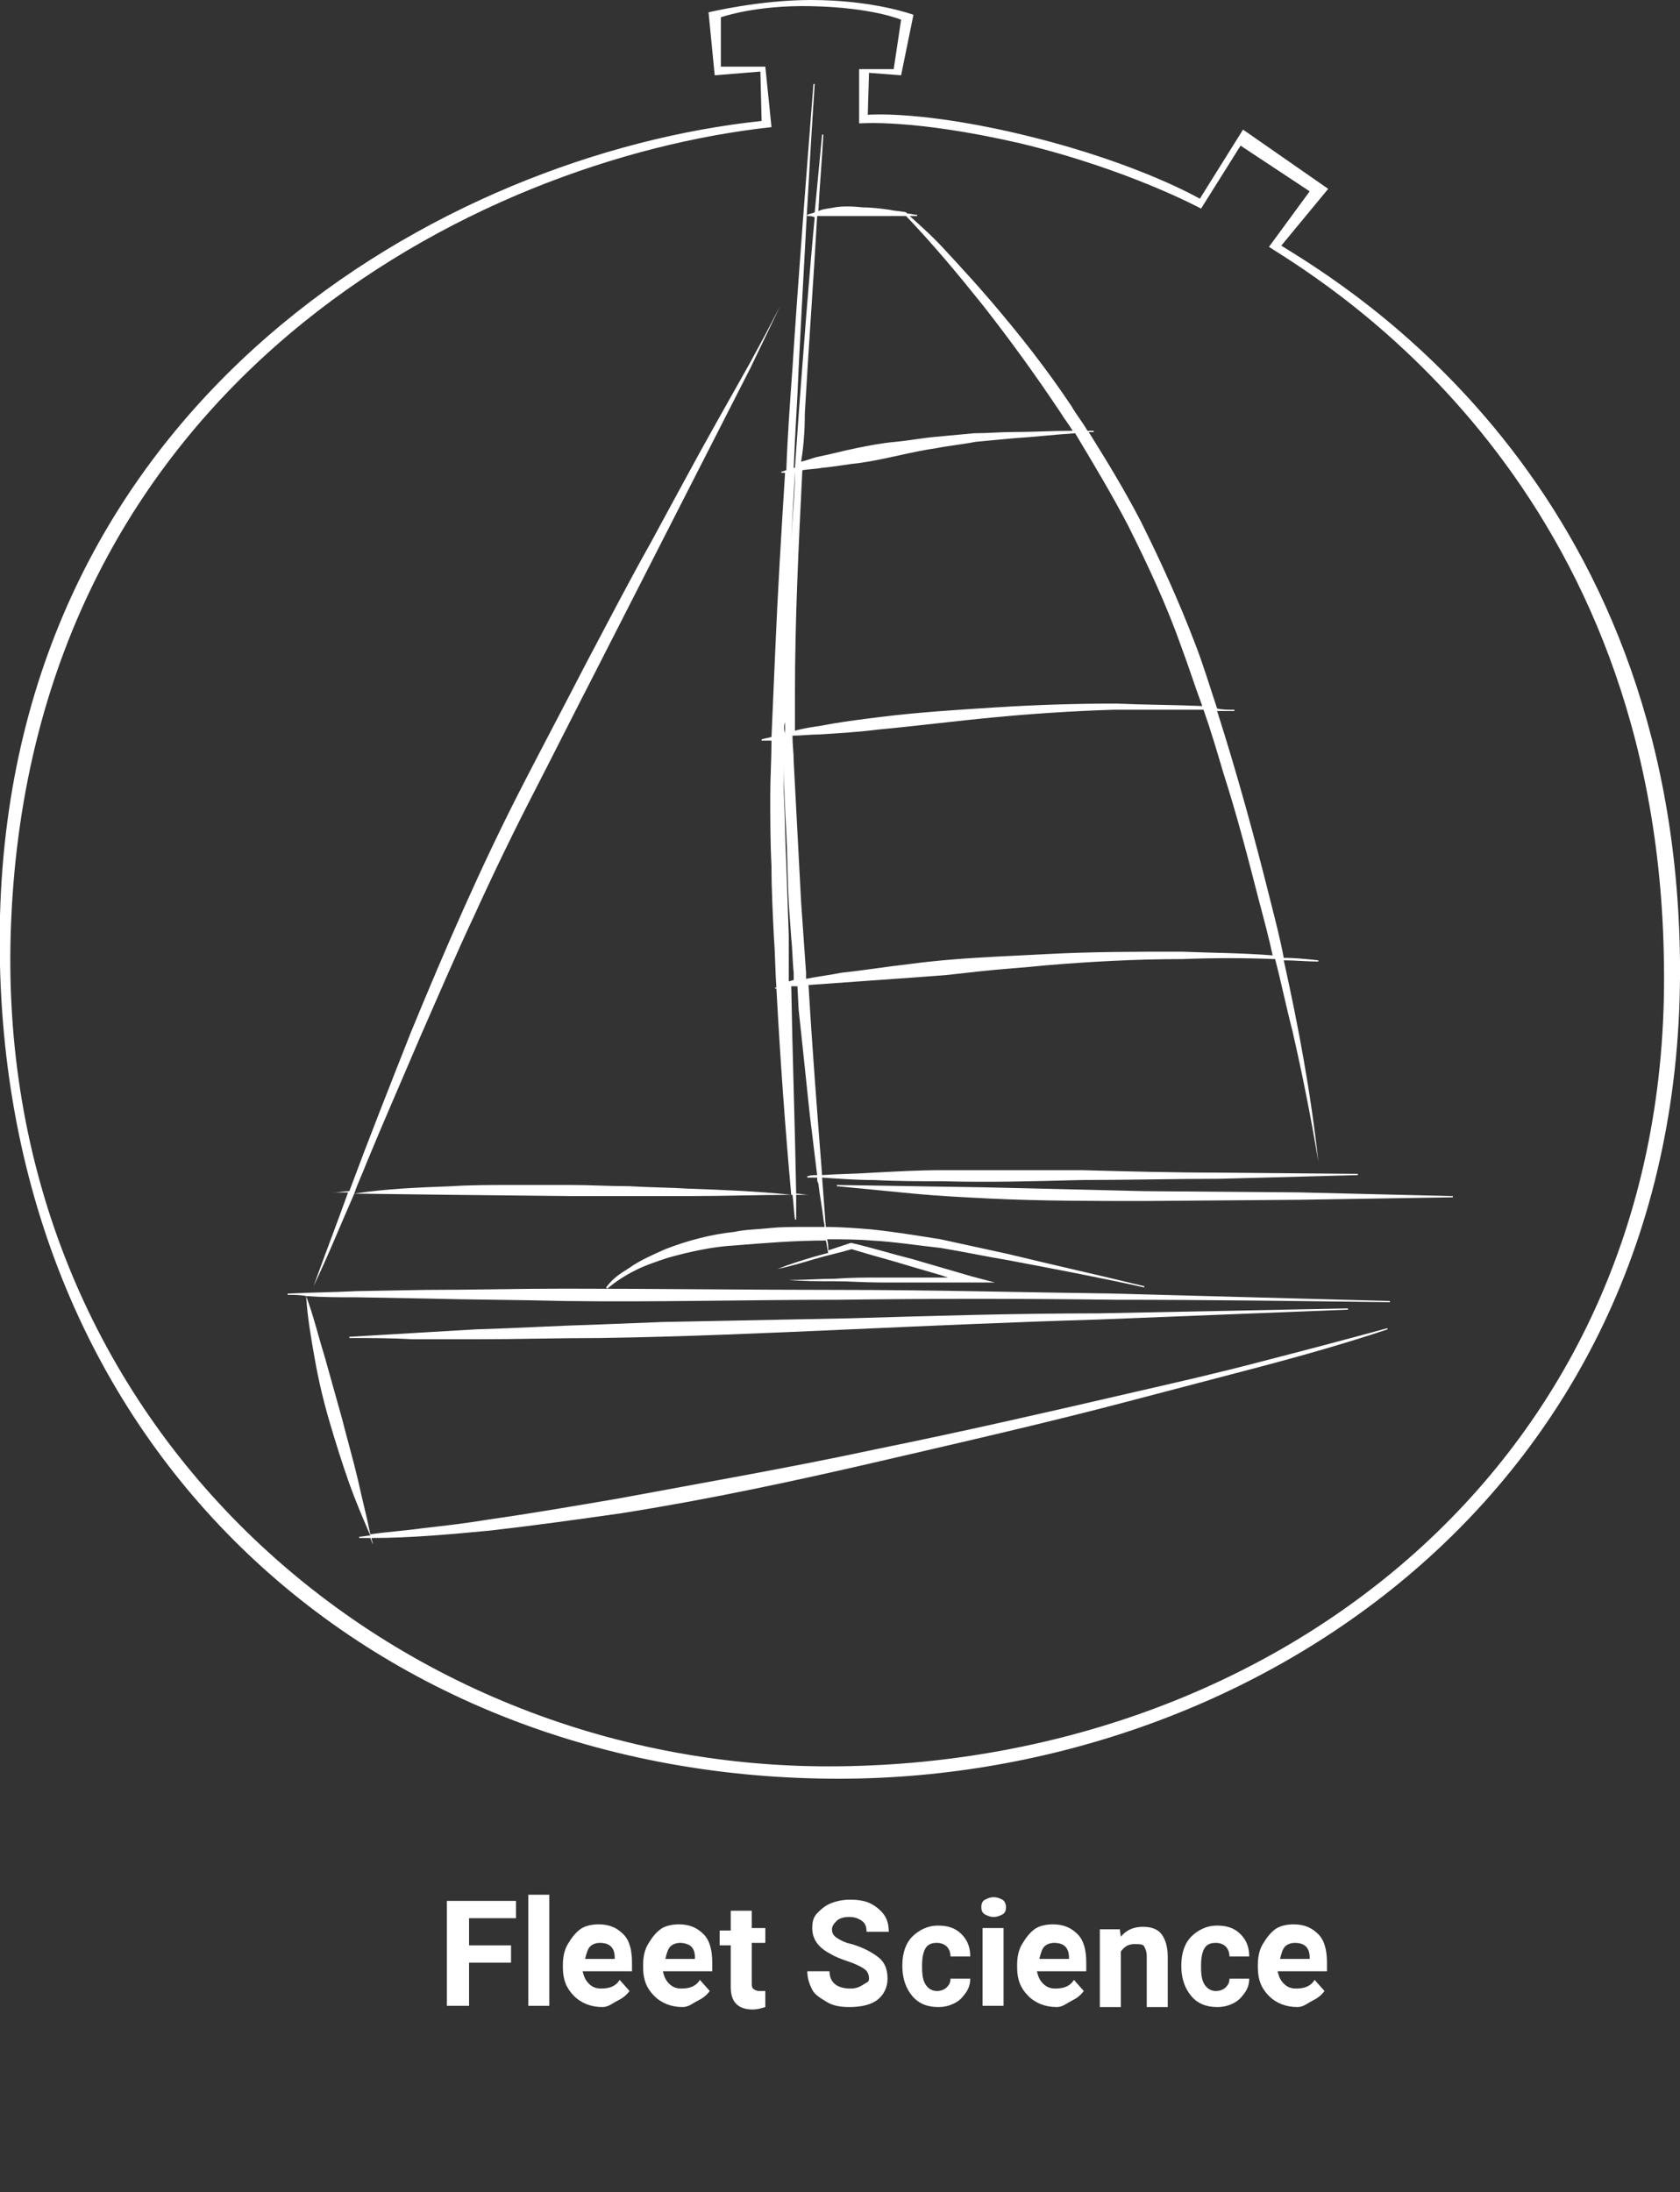 <?xml version="1.0" encoding="utf-8"?>
<!-- Generator: Adobe Illustrator 22.0.1, SVG Export Plug-In . SVG Version: 6.00 Build 0)  -->
<svg version="1.1" id="Laag_1" xmlns="http://www.w3.org/2000/svg" xmlns:xlink="http://www.w3.org/1999/xlink" x="0px" y="0px"
	 viewBox="0 0 136.1 177.6" style="enable-background:new 0 0 136.1 177.6;" xml:space="preserve">
<rect x="0" y="0" width="136.1" height="177.6" fill="#333333" stroke="none"/>
<style type="text/css">
	.st0{fill:#FFFFFF;}
</style>
<g>
	<path class="st0" d="M103.8,19.9l3.8-4.6l-6.9-4.8l-3.5,5.6c0,0-4.8-2.8-13.6-5S70.3,9.3,70.3,9.3l0.1-3.4L73,6.1l1-4.9
		c0,0-3.2-1.2-8.3-1.2c-4.2,0-8.3,1-8.3,1l0.5,5.1l3.7-0.3l0.1,4C36.1,12.5,1.1,32.2,0,74.2c-1,42,29.1,69.6,67.3,69.9
		c33.8,0.3,69.2-23.1,68.8-66.2C135.7,39,109.1,23.2,103.8,19.9z M67.1,143.1c-35.8,0-67.9-28-66.2-68.4C2.7,31,38.6,12.9,62.5,10.3
		L62,5.4h-3.6v-4c0,0,2.8-1,7.3-0.9c5,0.1,7.3,1.1,7.3,1.1l-0.6,4h-2.8V10c0,0,4.3-0.4,13,1.6c8.8,2.1,14.7,5.3,14.7,5.3l3.2-5.1
		l5.6,3.7l-3.3,4.5c5.2,3.3,31.6,19.4,32,58.2C135.4,118.4,103.2,143.1,67.1,143.1z"/>
	<path class="st0" d="M28.7,96.7l8,0.1l9.6,0.1h4.8c1.6,0,3.2,0,4.8,0c2.8,0,5.6-0.1,8.3-0.1c0.1,0.7,0.1,1.3,0.2,2h0.1
		c0-0.7,0-1.3,0-2c0.3,0,0.7,0,1,0c-0.3,0-0.7-0.1-1-0.1c-0.1-5.6-0.3-11.2-0.4-16.8c0.2,0,0.3,0,0.5,0l0.1,1.9l0.3,2.8
		c0.2,1.9,0.4,3.8,0.6,5.7c0.2,1.6,0.4,3.3,0.6,4.9c-0.3,0-0.5,0-0.8,0.1v0.1c0.3,0,0.6,0,0.8,0c0,0.2,0,0.3,0.1,0.5
		c0.1,0.9,0.3,1.9,0.4,2.8c0,0.2,0.1,0.4,0.1,0.7c-0.6,0-1.1,0-1.7,0c-0.9,0-1.9,0-2.8,0.1c-0.9,0.1-1.9,0.1-2.8,0.3
		c-1.9,0.2-3.8,0.7-5.6,1.4c-0.9,0.4-1.8,0.8-2.6,1.3c-0.4,0.3-0.8,0.5-1.2,0.8s-0.7,0.6-1,1l0.1,0.1c0.7-0.6,1.5-1.1,2.3-1.5
		s1.7-0.7,2.6-1c1.8-0.5,3.6-0.9,5.4-1c2.5-0.2,4.9-0.4,7.4-0.4c0.1,0.3,0.1,0.7,0.2,1c-0.4,0.1-0.7,0.2-1.1,0.3c-1,0.3-2,0.6-3,1
		c1-0.2,2-0.5,3-0.8s2-0.5,3-0.8c1.6,0.5,3.2,0.9,4.8,1.4l2.4,0.7l0.6,0.2c-0.6,0-1.2,0-1.8,0h-3.7c-1.2,0-2.4,0-3.7,0.1
		c-1.2,0-2.4,0.1-3.7,0.1c1.2,0.1,2.4,0.1,3.7,0.1c1.2,0,2.4,0.1,3.7,0.1H75c1.2,0,2.4,0,3.7,0h1.9l-1.9-0.5l-2.4-0.7l-2.4-0.7
		c-1.6-0.4-3.2-0.9-4.9-1.3h-0.1l0,0c-0.6,0.2-1.2,0.4-1.8,0.6c0-0.3,0-0.6-0.1-0.9c1.2,0,2.4,0,3.6,0.1c1.9,0.1,3.7,0.4,5.6,0.6
		c1.8,0.3,3.7,0.7,5.5,1c3.7,0.7,7.4,1.4,11,2.2v-0.1c-3.7-0.9-7.3-1.7-11-2.6c-1.8-0.4-3.7-0.8-5.5-1.2c-1.9-0.3-3.7-0.6-5.6-0.8
		c-1.2-0.1-2.5-0.2-3.7-0.2c-0.1-1.3-0.2-2.6-0.3-4c1.4,0.1,2.8,0.2,4.2,0.2c1.9,0.1,3.7,0.1,5.6,0.1c3.7,0.1,7.5,0,11.2-0.1
		c3.7,0,7.5-0.1,11.2-0.1l11.2-0.3v-0.1L98.8,95c-3.7,0-7.5-0.1-11.2-0.2l-5.6,0h-2.8c-0.9,0-1.9,0-2.8,0c-1.9,0-3.7,0.1-5.6,0.2
		c-1.4,0.1-2.8,0.1-4.2,0.2c-0.4-5.1-0.8-10.3-1.1-15.4c2.8-0.2,5.6-0.4,8.4-0.6l2.7-0.2l2.7-0.3c1.8-0.2,3.6-0.3,5.5-0.5
		c3.6-0.3,7.3-0.5,11-0.5c2.5-0.1,5-0.1,7.5,0c0.5,1.9,0.9,3.9,1.4,5.8c0.8,3.5,1.5,7,2.1,10.6c-0.6-5.5-1.6-10.9-2.8-16.3
		c0.9,0,1.9,0.1,2.8,0.1v-0.1c-0.9-0.1-1.9-0.2-2.8-0.2c-0.3-1.6-0.7-3.1-1.1-4.7c-1.3-5.2-2.7-10.3-4.3-15.3c0.5,0,0.9,0,1.4,0
		v-0.1c-0.5,0-1,0-1.4-0.1c-0.6-1.8-1.1-3.5-1.8-5.3c-1.3-3.4-2.8-6.7-4.4-9.9c-1.3-2.5-2.7-4.8-4.2-7.2c0.1,0,0.3,0,0.4,0v-0.1
		c-0.2,0-0.3,0-0.5,0c-0.4-0.7-0.9-1.3-1.3-2c-2-3-4.2-5.8-6.6-8.6c-1.2-1.4-2.4-2.7-3.6-4c-0.9-1-1.9-1.9-2.9-2.8
		c0.2,0,0.4,0,0.6,0v-0.1c-0.3,0-0.5-0.1-0.8-0.1c-0.3-0.3-0.5-0.5-0.8-0.8c0.2,0.2,0.5,0.5,0.7,0.7c-0.4-0.1-0.9-0.1-1.3-0.2
		c-0.7-0.1-1.5-0.2-2.2-0.2c-0.9-0.1-1.7-0.1-2.3,0c-0.4,0.1-0.9,0.1-1.3,0.3c0.1-2.1,0.3-4.2,0.4-6.2h-0.1
		c-0.2,2.1-0.4,4.2-0.6,6.3c-0.2,0.1-0.4,0.1-0.6,0.2v0.1c0.2,0,0.4,0,0.6,0.1c-0.5,5.3-0.9,10.7-1.3,16c-0.1,1.4-0.2,2.9-0.3,4.3
		h-0.1c0.1-2.7,0.3-5.4,0.4-8.1c0.4-7.7,0.8-15.4,1.3-23h-0.1c-0.6,7.7-1.2,15.3-1.7,23c-0.2,2.8-0.4,5.5-0.5,8.3
		c-0.1,0-0.2,0.1-0.4,0.1v0.1c0.1,0,0.2,0,0.3,0c-0.3,4.8-0.6,9.7-0.8,14.5c-0.1,2.3-0.2,4.6-0.3,6.9c-0.3,0.1-0.5,0.1-0.8,0.2V60
		c0.3,0,0.5,0,0.8,0c0,1.5-0.1,3-0.1,4.4c0,1.9,0,3.8,0.1,5.8c0,1.9,0.1,3.8,0.2,5.8c0.1,1.3,0.1,2.7,0.2,4h-0.1v0.1h0.1
		c0.3,5.6,0.7,11.2,1.2,16.7c-2.8-0.3-5.5-0.4-8.3-0.5c-1.6-0.1-3.2-0.1-4.8-0.2c-1.6,0-3.2-0.1-4.8-0.1s-3.2,0-4.8,0
		s-3.2,0-4.8,0.1C34,96.2,31.3,96.3,28.7,96.7c0.3-0.9,0.7-1.7,1-2.5c1.4-3.4,2.9-6.8,4.3-10.1c1.5-3.4,2.9-6.7,4.5-10.1
		c1.5-3.3,3.1-6.6,4.8-9.9c1.7-3.3,3.3-6.5,5-9.8l5-9.8l5-9.8l2.5-4.9l1.2-2.5l1.2-2.5L62,27.1l-1.3,2.4L58,34.3
		c-1.8,3.2-3.5,6.4-5.3,9.7c-1.8,3.2-3.5,6.5-5.2,9.7c-1.7,3.3-3.4,6.5-5.1,9.8c-3.4,6.6-6.3,13.3-9.1,20.1c-1.7,4.3-3.4,8.6-5,12.9
		c-0.4,0-0.8,0.1-1.3,0.1h1.2c-0.9,2.5-1.9,5.1-2.8,7.6C26.6,101.7,27.6,99.2,28.7,96.7z M97.5,57.5c0.6,1.7,1.1,3.4,1.6,5.1
		c1.1,3.4,2,6.9,2.9,10.4c0.4,1.5,0.8,3,1.1,4.4c-2.5-0.2-4.9-0.2-7.4-0.3c-3.7,0-7.3,0-11,0.2s-7.3,0.3-11,0.8
		c-1.8,0.2-3.6,0.5-5.5,0.7c-1,0.2-1.9,0.3-2.9,0.5c0-0.2,0-0.3,0-0.5l-0.4-5.7l-0.3-5.7c-0.1-1.9-0.2-3.8-0.3-5.7
		c0-0.7-0.1-1.4-0.1-2.1c0.7,0,1.5-0.1,2.2-0.1c1.6-0.1,3.2-0.2,4.8-0.4c3.2-0.3,6.3-0.7,9.5-1s6.3-0.5,9.5-0.6
		C92.8,57.5,95.1,57.5,97.5,57.5L97.5,57.5z M65.2,33.5c0.3-5.3,0.7-10.7,1-16c0.4,0,0.8,0,1.2,0c0.7,0,1.6,0,2.3,0
		c0.7,0,1.5,0,2.2,0c0.5,0,1,0,1.5,0c2.2,2.3,4.2,4.7,6.2,7.2c2.2,2.8,4.3,5.7,6.3,8.7c0.3,0.5,0.7,1,1,1.5c-1.6,0-3.2,0.1-4.8,0.1
		c-1.1,0-2.1,0.1-3.2,0.1c-1.1,0.1-2.1,0.2-3.2,0.3s-2.1,0.3-3.2,0.4c-1.1,0.1-2.1,0.3-3.1,0.5s-2.1,0.5-3.1,0.7
		c-0.5,0.1-0.9,0.3-1.4,0.4C65.1,36.2,65.2,34.9,65.2,33.5z M65,38.1c0.5-0.1,1.1-0.1,1.6-0.2c1.1-0.1,2.1-0.3,3.1-0.4
		c2.1-0.3,4.1-0.9,6.2-1.2c1-0.2,2.1-0.3,3.1-0.5c1-0.1,2.1-0.2,3.2-0.3c1.6-0.1,3.3-0.3,4.9-0.4c1.5,2.5,3,5,4.3,7.5
		c1.6,3.2,3.1,6.4,4.3,9.8c0.6,1.6,1.1,3.2,1.7,4.8c-2.3-0.1-4.7-0.1-7-0.2c-3.2,0-6.4,0.1-9.6,0.3s-6.4,0.4-9.6,0.8
		c-1.6,0.2-3.2,0.4-4.7,0.7c-0.7,0.1-1.4,0.2-2.1,0.4c0-1,0-2,0-3C64.4,50.2,64.7,44.1,65,38.1z M64.4,38.2L64.4,38.2
		c0,1.8-0.2,3.7-0.3,5.5C64.2,41.8,64.3,40,64.4,38.2z M63.6,58.5c0-0.2,0-0.3,0-0.5c0,0.5,0,0.9,0,1.4l0,0
		C63.5,59.1,63.5,58.8,63.6,58.5z M63.9,75.8L63.7,70c-0.1-1.9-0.1-3.8-0.2-5.8c0-1.5,0-3,0-4.5l0,0c0,0.7,0,1.4,0,2.1
		c0,1.9,0.1,3.8,0.2,5.7c0.1,1.9,0.1,3.8,0.2,5.7l0.2,2.8c0.1,0.9,0.1,1.9,0.2,2.8v0.6c-0.1,0-0.3,0.1-0.4,0.1
		C63.9,78.4,63.9,77.1,63.9,75.8z"/>
	<path class="st0" d="M105.2,96.6l-12.5-0.1c-4.2-0.1-8.3-0.2-12.5-0.3L67.8,96v0.1c2.1,0.2,4.1,0.4,6.2,0.6s4.2,0.3,6.2,0.4
		c4.2,0.2,8.3,0.2,12.5,0.2l12.5-0.1l12.5-0.2v-0.1L105.2,96.6z"/>
	<path class="st0" d="M102.2,110.3c-3.4,0.9-6.9,1.7-10.4,2.5c-6.9,1.6-13.9,3.2-20.8,4.6c-7,1.5-13.9,2.7-20.9,4
		c-3.5,0.6-7,1.2-10.5,1.7c-1.8,0.3-3.5,0.5-5.3,0.7c-1.4,0.2-2.9,0.3-4.3,0.5c-0.3-1.5-0.7-3-1-4.4c-0.4-1.7-0.9-3.4-1.3-5l-1.4-5
		c-0.5-1.6-0.9-3.3-1.5-4.9c1.4,0.1,2.7,0.1,4.1,0.1l5.6,0.1c3.7,0.1,7.4,0.1,11.2,0.2c7.4,0.1,14.9-0.1,22.3-0.1
		c7.4-0.1,14.9-0.1,22.3,0c7.4,0,14.9,0.1,22.3,0.2v-0.1c-7.4-0.2-14.9-0.4-22.3-0.6c-7.4-0.1-14.9-0.3-22.3-0.3s-14.9-0.1-22.3-0.1
		c-3.7,0-7.4,0.1-11.2,0.1l-5.6,0.1c-1.9,0.1-3.7,0.1-5.6,0.2v0.1c0.5,0,1,0,1.5,0.1c0.1,1.7,0.4,3.4,0.7,5.1
		c0.3,1.7,0.7,3.4,1.2,5.1s1,3.3,1.6,5c0.5,1.4,1.1,2.8,1.7,4.2c-0.3,0-0.6,0.1-0.9,0.1v0.1c0.3,0,0.6,0,0.9,0
		c0.1,0.2,0.1,0.3,0.2,0.5c0-0.2-0.1-0.3-0.1-0.5c3.2,0,6.4-0.3,9.6-0.6c3.5-0.4,7.1-0.9,10.6-1.4c7-1.1,14-2.6,20.9-4.2
		s13.9-3.2,20.7-5c3.4-0.9,6.9-1.8,10.3-2.7c3.4-0.9,6.9-1.9,10.2-3v-0.1C109.1,108.5,105.7,109.4,102.2,110.3z"/>
	<path class="st0" d="M68.9,106.8L58.8,107l-5.1,0.1l-5.1,0.2c-3.4,0.1-6.7,0.3-10.1,0.4l-5.1,0.3c-1.7,0.1-3.4,0.2-5.1,0.3v0.1
		c1.7,0,3.4,0,5.1,0.1h5.1c3.4,0,6.7-0.1,10.1-0.1c6.7-0.1,13.5-0.4,20.2-0.7c6.7-0.3,13.5-0.6,20.2-0.8l20.2-0.8V106L89,106.4
		C82.4,106.4,75.6,106.6,68.9,106.8z"/>
</g>
<g>
	<path class="st0" d="M41.4,159H38v3.5h-1.8V154h5.6v1.4H38v2.2h3.4V159z"/>
	<path class="st0" d="M44.5,162.5h-1.7v-9h1.7V162.5z"/>
	<path class="st0" d="M48.8,162.6c-0.9,0-1.7-0.3-2.3-0.9s-0.9-1.3-0.9-2.3v-0.2c0-0.6,0.1-1.2,0.4-1.7s0.6-0.9,1-1.2s1-0.4,1.5-0.4
		c0.9,0,1.5,0.3,2,0.8s0.7,1.3,0.7,2.3v0.7h-4c0.1,0.4,0.2,0.7,0.5,1s0.6,0.4,1,0.4c0.7,0,1.2-0.2,1.5-0.7l0.8,0.9
		c-0.3,0.4-0.6,0.6-1,0.8S49.3,162.6,48.8,162.6z M48.6,157.4c-0.3,0-0.6,0.1-0.8,0.3s-0.3,0.6-0.4,1h2.4v-0.1
		c0-0.4-0.1-0.7-0.3-0.9S49,157.4,48.6,157.4z"/>
	<path class="st0" d="M55.3,162.6c-0.9,0-1.7-0.3-2.3-0.9s-0.9-1.3-0.9-2.3v-0.2c0-0.6,0.1-1.2,0.4-1.7s0.6-0.9,1-1.2s1-0.4,1.5-0.4
		c0.9,0,1.5,0.3,2,0.8s0.7,1.3,0.7,2.3v0.7h-4c0.1,0.4,0.2,0.7,0.5,1s0.6,0.4,1,0.4c0.7,0,1.2-0.2,1.5-0.7l0.8,0.9
		c-0.3,0.4-0.6,0.6-1,0.8S55.8,162.6,55.3,162.6z M55.1,157.4c-0.3,0-0.6,0.1-0.8,0.3s-0.3,0.6-0.4,1h2.4v-0.1
		c0-0.4-0.1-0.7-0.3-0.9S55.4,157.4,55.1,157.4z"/>
	<path class="st0" d="M60.9,154.6v1.6H62v1.2h-1.1v3.2c0,0.2,0,0.4,0.1,0.5s0.3,0.2,0.5,0.2c0.2,0,0.4,0,0.5,0v1.3
		c-0.3,0.1-0.7,0.2-1,0.2c-1.2,0-1.8-0.6-1.8-1.8v-3.4h-0.9v-1.2h0.9v-1.6H60.9z"/>
	<path class="st0" d="M70.4,160.3c0-0.3-0.1-0.6-0.4-0.8s-0.7-0.4-1.3-0.6s-1.1-0.4-1.4-0.6c-1-0.5-1.5-1.2-1.5-2.1
		c0-0.5,0.1-0.9,0.4-1.2s0.6-0.6,1.1-0.8s1-0.3,1.6-0.3c0.6,0,1.2,0.1,1.6,0.3s0.8,0.5,1.1,0.9s0.4,0.9,0.4,1.4h-1.8
		c0-0.4-0.1-0.7-0.4-0.9s-0.6-0.3-1-0.3c-0.4,0-0.8,0.1-1,0.3s-0.4,0.4-0.4,0.7c0,0.3,0.1,0.5,0.4,0.7s0.7,0.4,1.2,0.5
		c1,0.3,1.7,0.7,2.2,1.1s0.7,1,0.7,1.7c0,0.7-0.3,1.3-0.8,1.7s-1.3,0.6-2.3,0.6c-0.7,0-1.3-0.1-1.8-0.4s-1-0.6-1.2-1
		s-0.4-0.9-0.4-1.5h1.8c0,0.9,0.6,1.4,1.7,1.4c0.4,0,0.7-0.1,1-0.3S70.4,160.6,70.4,160.3z"/>
	<path class="st0" d="M75.9,161.3c0.3,0,0.6-0.1,0.8-0.3s0.3-0.4,0.3-0.7h1.6c0,0.4-0.1,0.8-0.4,1.2s-0.5,0.6-0.9,0.8
		s-0.8,0.3-1.3,0.3c-0.9,0-1.6-0.3-2.1-0.9s-0.8-1.4-0.8-2.4v-0.1c0-1,0.3-1.8,0.8-2.3s1.2-0.9,2.1-0.9c0.8,0,1.4,0.2,1.9,0.7
		s0.7,1.1,0.7,1.8H77c0-0.3-0.1-0.6-0.3-0.8s-0.5-0.3-0.8-0.3c-0.4,0-0.7,0.1-0.9,0.4c-0.2,0.3-0.3,0.8-0.3,1.4v0.2
		c0,0.7,0.1,1.1,0.3,1.4C75.2,161.1,75.5,161.3,75.9,161.3z"/>
	<path class="st0" d="M79.5,154.5c0-0.3,0.1-0.5,0.3-0.6s0.4-0.2,0.7-0.2c0.3,0,0.5,0.1,0.7,0.2s0.3,0.4,0.3,0.6
		c0,0.3-0.1,0.5-0.3,0.6s-0.4,0.2-0.7,0.2s-0.5-0.1-0.7-0.2S79.5,154.8,79.5,154.5z M81.3,162.5h-1.7v-6.3h1.7V162.5z"/>
	<path class="st0" d="M85.6,162.6c-0.9,0-1.7-0.3-2.3-0.9s-0.9-1.3-0.9-2.3v-0.2c0-0.6,0.1-1.2,0.4-1.7s0.6-0.9,1-1.2s1-0.4,1.5-0.4
		c0.9,0,1.5,0.3,2,0.8s0.7,1.3,0.7,2.3v0.7h-4c0.1,0.4,0.2,0.7,0.5,1s0.6,0.4,1,0.4c0.7,0,1.2-0.2,1.5-0.7l0.8,0.9
		c-0.3,0.4-0.6,0.6-1,0.8S86.1,162.6,85.6,162.6z M85.4,157.4c-0.3,0-0.6,0.1-0.8,0.3s-0.3,0.6-0.4,1h2.4v-0.1
		c0-0.4-0.1-0.7-0.3-0.9S85.8,157.4,85.4,157.4z"/>
	<path class="st0" d="M90.7,156.2l0.1,0.7c0.5-0.6,1.1-0.8,1.8-0.8c0.7,0,1.2,0.2,1.5,0.6s0.5,1,0.5,1.8v4.1h-1.7v-4.1
		c0-0.4-0.1-0.6-0.2-0.8s-0.4-0.2-0.8-0.2c-0.5,0-0.8,0.2-1.1,0.6v4.5h-1.7v-6.3H90.7z"/>
	<path class="st0" d="M98.5,161.3c0.3,0,0.6-0.1,0.8-0.3s0.3-0.4,0.3-0.7h1.6c0,0.4-0.1,0.8-0.4,1.2s-0.5,0.6-0.9,0.8
		s-0.8,0.3-1.3,0.3c-0.9,0-1.6-0.3-2.1-0.9s-0.8-1.4-0.8-2.4v-0.1c0-1,0.3-1.8,0.8-2.3s1.2-0.9,2.1-0.9c0.8,0,1.4,0.2,1.9,0.7
		s0.7,1.1,0.7,1.8h-1.6c0-0.3-0.1-0.6-0.3-0.8s-0.5-0.3-0.8-0.3c-0.4,0-0.7,0.1-0.9,0.4c-0.2,0.3-0.3,0.8-0.3,1.4v0.2
		c0,0.7,0.1,1.1,0.3,1.4C97.8,161.1,98.1,161.3,98.5,161.3z"/>
	<path class="st0" d="M105.1,162.6c-0.9,0-1.7-0.3-2.3-0.9s-0.9-1.3-0.9-2.3v-0.2c0-0.6,0.1-1.2,0.4-1.7s0.6-0.9,1-1.2
		s1-0.4,1.5-0.4c0.9,0,1.5,0.3,2,0.8s0.7,1.3,0.7,2.3v0.7h-4c0.1,0.4,0.2,0.7,0.5,1s0.6,0.4,1,0.4c0.7,0,1.2-0.2,1.5-0.7l0.8,0.9
		c-0.3,0.4-0.6,0.6-1,0.8S105.6,162.6,105.1,162.6z M104.9,157.4c-0.3,0-0.6,0.1-0.8,0.3s-0.3,0.6-0.4,1h2.4v-0.1
		c0-0.4-0.1-0.7-0.3-0.9S105.3,157.4,104.9,157.4z"/>
</g>
</svg>
